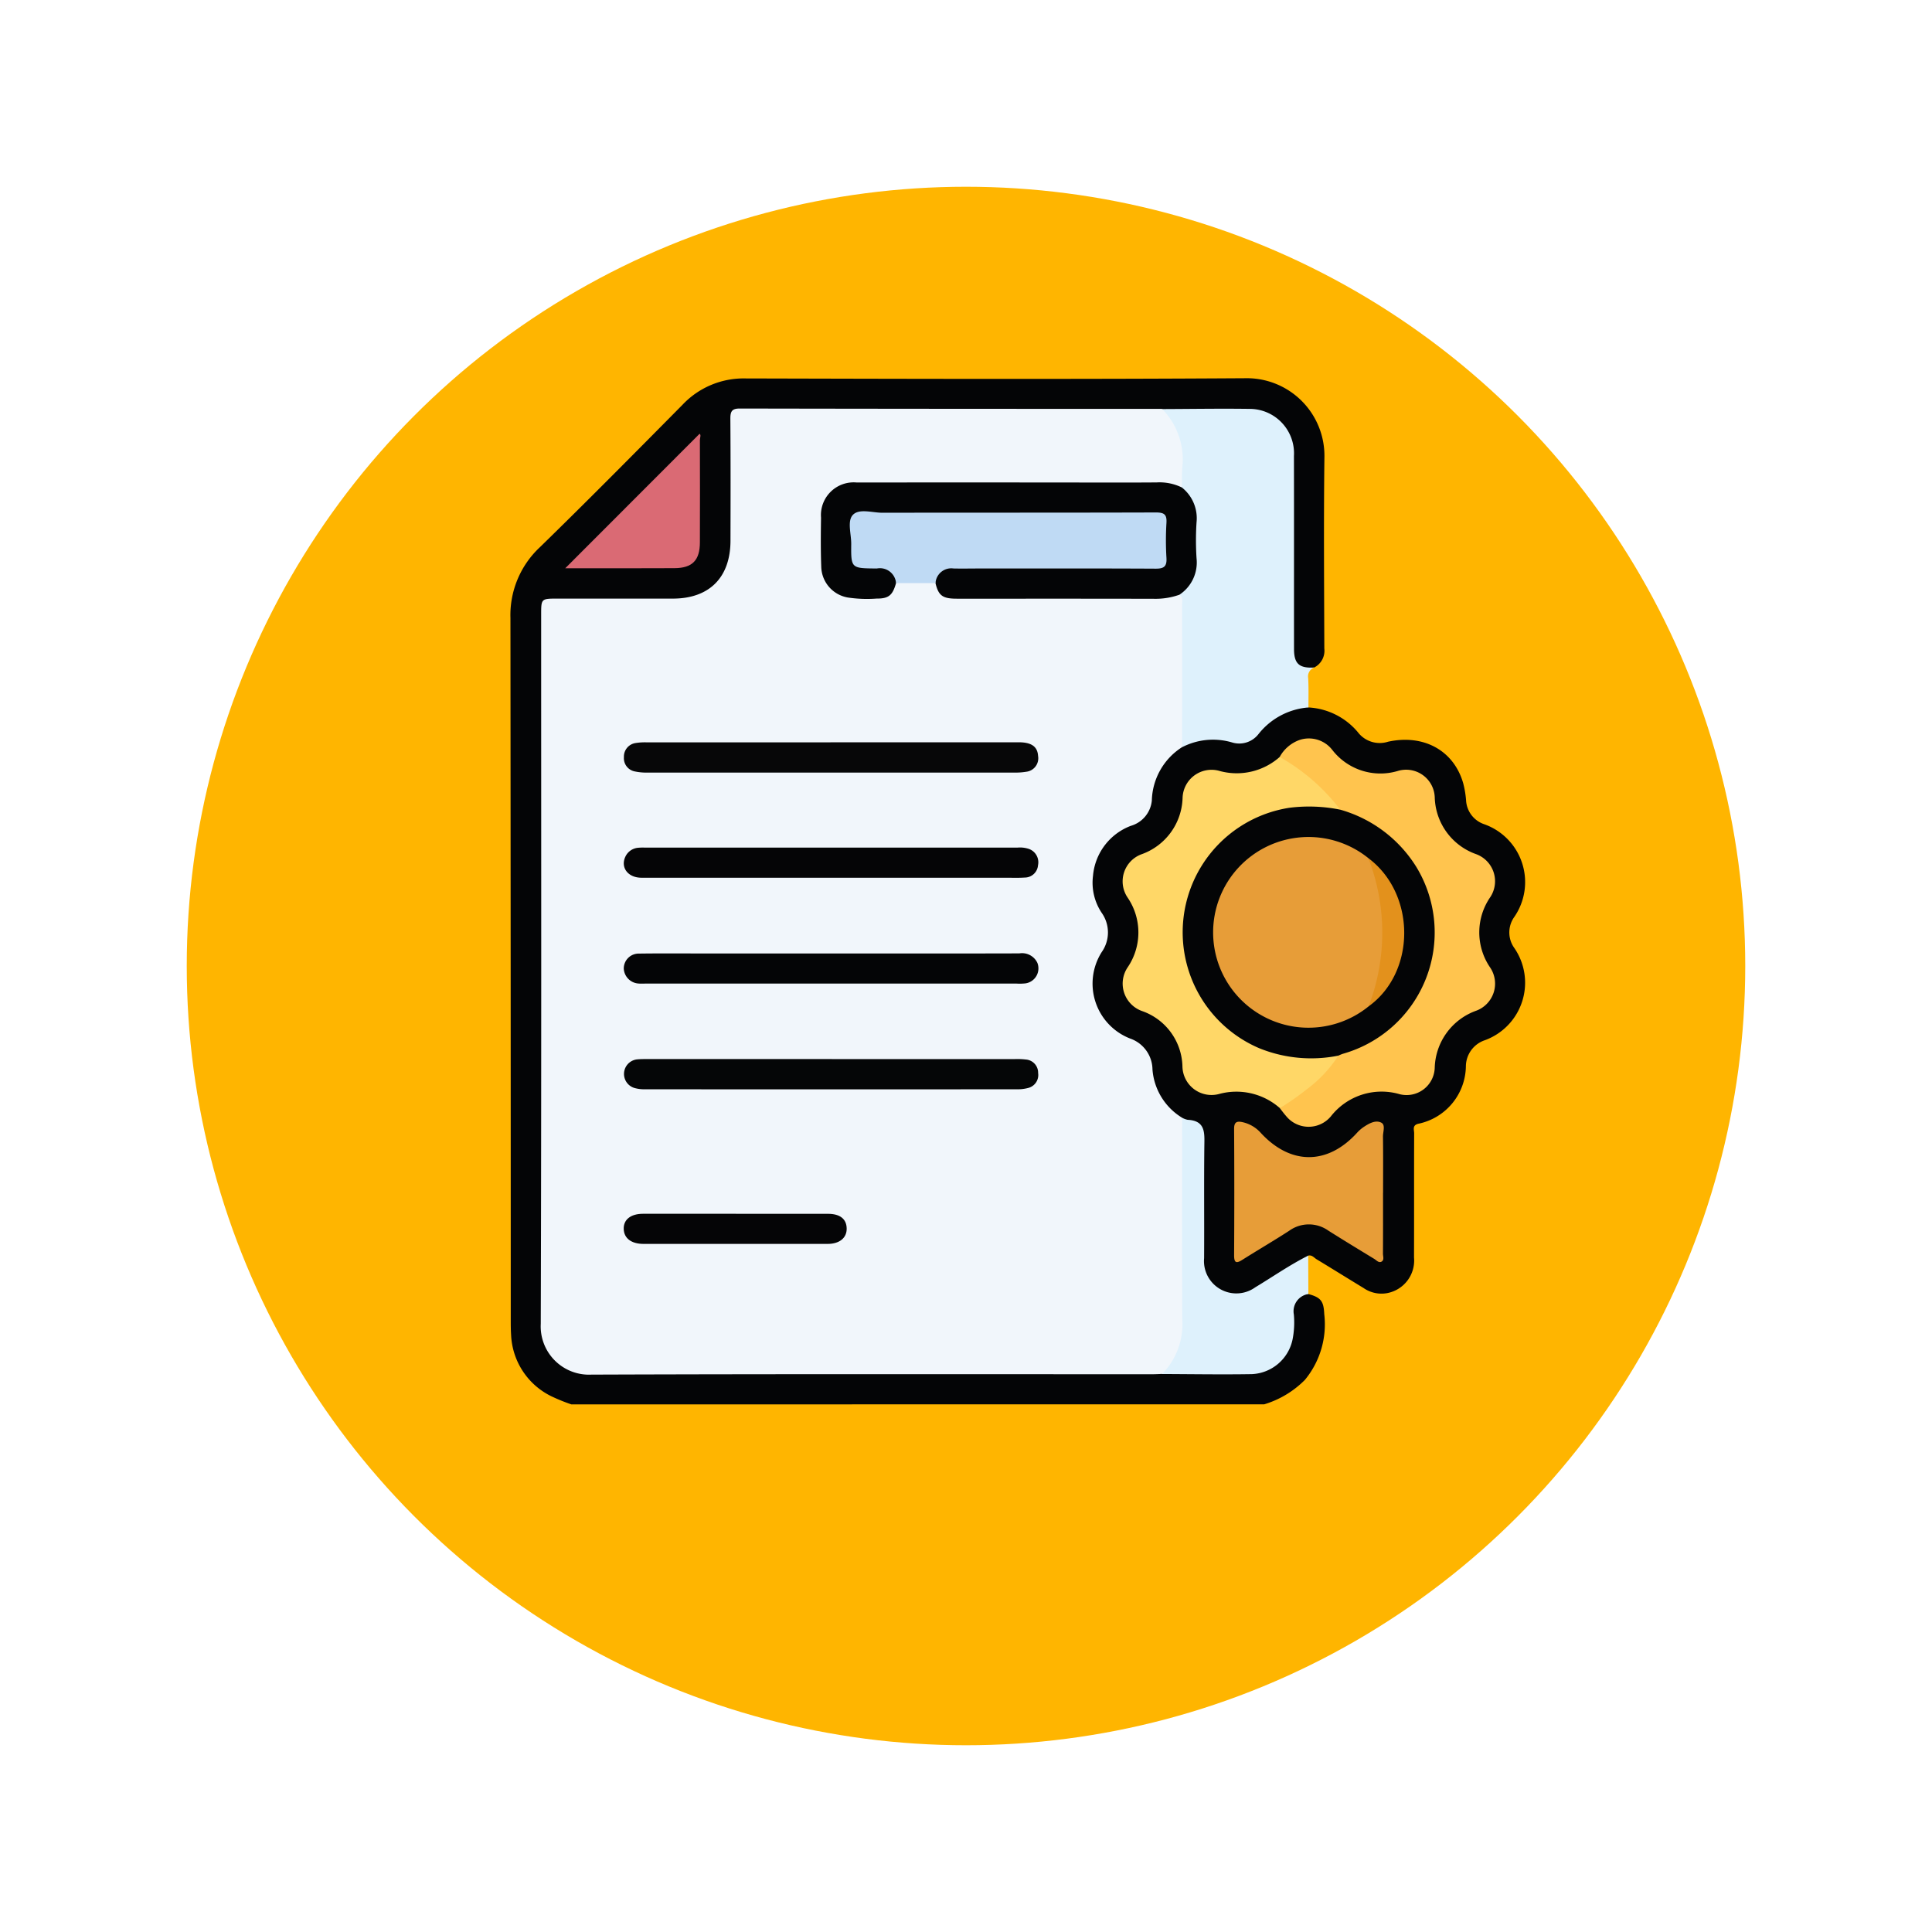 <svg xmlns="http://www.w3.org/2000/svg" xmlns:xlink="http://www.w3.org/1999/xlink" width="155.182" height="155.183" viewBox="0 0 155.182 155.183">
  <defs>
    <filter id="Elipse_5220" x="0" y="0" width="155.182" height="155.183" filterUnits="userSpaceOnUse">
      <feOffset dy="6" input="SourceAlpha"/>
      <feGaussianBlur stdDeviation="5" result="blur"/>
      <feFlood flood-opacity="0.329"/>
      <feComposite operator="in" in2="blur"/>
      <feComposite in="SourceGraphic"/>
    </filter>
    <clipPath id="clip-path">
      <rect id="Rectángulo_324961" data-name="Rectángulo 324961" width="81.495" height="82.422" transform="translate(0 0)" fill="none"/>
    </clipPath>
  </defs>
  <g id="Grupo_876559" data-name="Grupo 876559" transform="translate(-358 -2121)">
    <g transform="matrix(1, 0, 0, 1, 358, 2121)" filter="url(#Elipse_5220)">
      <circle id="Elipse_5220-2" data-name="Elipse 5220" cx="62.591" cy="62.591" r="62.591" transform="translate(15 9)" fill="#ffb500"/>
    </g>
    <g id="Grupo_876379" data-name="Grupo 876379" transform="translate(399 2151.38)">
      <g id="Grupo_876378" data-name="Grupo 876378" clip-path="url(#clip-path)">
        <path id="Trazado_613811" data-name="Trazado 613811" d="M4.89,82.422a14.841,14.841,0,0,1-1.607-.653A5.76,5.76,0,0,1,.053,76.85c-.025-.374-.028-.75-.028-1.125Q.024,47.5,0,19.268a7.46,7.46,0,0,1,2.378-5.707C6.235,9.8,10.025,5.97,13.813,2.14A6.747,6.747,0,0,1,18.891.017C32.264.052,45.637.085,59.009,0A6.233,6.233,0,0,1,65.38,6.348c-.064,5.119-.023,10.24-.008,15.36a1.515,1.515,0,0,1-.808,1.526c-1.375.235-1.838-.147-1.844-1.609-.017-4.869-.005-9.738-.007-14.607a8.773,8.773,0,0,0-.044-1.2A3.353,3.353,0,0,0,59.2,2.7c-2.3-.032-4.6-.012-6.9-.006q-16.4.017-32.806.006c-1.637,0-1.638,0-1.638,1.628,0,2.976-.106,5.957.03,8.927A4.586,4.586,0,0,1,13.2,17.99q-4.5,0-9.006,0c-1.454,0-1.456,0-1.456,1.464q0,28.193-.009,56.385A3.519,3.519,0,0,0,4.8,79.488a4.37,4.37,0,0,0,1.815.264q9.851,0,19.7,0,12.945,0,25.889,0c2.384.043,4.77.053,7.153,0a3.4,3.4,0,0,0,3.353-3.43c.035-.535-.028-1.075.049-1.607a1.165,1.165,0,0,1,1.327-1.155c1.022.272,1.234.581,1.28,1.61a7.007,7.007,0,0,1-1.553,5.284,7.748,7.748,0,0,1-3.271,1.965Z" fill="#040506"/>
        <path id="Trazado_613812" data-name="Trazado 613812" d="M64.1,26.444a5.558,5.558,0,0,1,4.057,2.1,2.208,2.208,0,0,0,2.335.652c2.885-.628,5.293.725,6.038,3.345a7.86,7.86,0,0,1,.227,1.341,2.143,2.143,0,0,0,1.452,1.939,4.932,4.932,0,0,1,2.418,7.455,2.143,2.143,0,0,0,.013,2.5,4.917,4.917,0,0,1-2.383,7.4,2.229,2.229,0,0,0-1.514,2.071,4.785,4.785,0,0,1-3.829,4.637c-.5.126-.325.492-.326.769-.013,3.323,0,6.646-.011,9.969a2.663,2.663,0,0,1-2.161,2.865,2.523,2.523,0,0,1-1.9-.416c-1.256-.762-2.5-1.539-3.759-2.3-.208-.126-.374-.368-.673-.3a3.852,3.852,0,0,1-1.272.959c-.893.594-1.836,1.108-2.733,1.7a2.841,2.841,0,0,1-3.184.2,2.884,2.884,0,0,1-1.394-2.719c0-3.03-.028-6.06.019-9.09.014-.919-.143-1.58-1.16-1.756a1.7,1.7,0,0,1-.361-.172,5.142,5.142,0,0,1-2.659-4.234,2.356,2.356,0,0,0-1.6-2.1A5.056,5.056,0,0,1,46.6,49.2a4.2,4.2,0,0,1,.569-2.933,3.026,3.026,0,0,0,.028-3.442A4.876,4.876,0,0,1,49.348,36a3.259,3.259,0,0,0,2.07-2.861,4.659,4.659,0,0,1,2.463-3.656,4.544,4.544,0,0,1,3.621-.537,2.44,2.44,0,0,0,2.677-.765,5.03,5.03,0,0,1,2.73-1.724,2.437,2.437,0,0,1,1.188-.016" fill="#040506"/>
        <path id="Trazado_613813" data-name="Trazado 613813" d="M64.1,26.444A5.66,5.66,0,0,0,60.071,28.6a1.953,1.953,0,0,1-2.1.657,5.4,5.4,0,0,0-4.021.38A1.64,1.64,0,0,1,53.7,28.41c-.011-3.618,0-7.235-.013-10.851a1.2,1.2,0,0,1,.458-.894,2.521,2.521,0,0,0,.715-1.96,22.637,22.637,0,0,1,.008-2.631,4.244,4.244,0,0,0-1.061-3.3,11.736,11.736,0,0,1-.074-2.153,5.4,5.4,0,0,0-1.169-3.572.639.639,0,0,1-.219-.572c2.382-.008,4.764-.05,7.146-.013a3.569,3.569,0,0,1,3.441,3.782c.011,5.169,0,10.337.006,15.506,0,1.181.421,1.555,1.625,1.484a.764.764,0,0,0-.488.851c.046.784.019,1.572.022,2.359" fill="#def1fc"/>
        <path id="Trazado_613814" data-name="Trazado 613814" d="M53.952,59.4a1.533,1.533,0,0,0,.441.165c1.455.07,1.354,1.069,1.342,2.108-.036,3,0,6-.019,9.006a2.6,2.6,0,0,0,4.111,2.339c1.414-.851,2.769-1.8,4.25-2.543q.007,1.541.014,3.083A1.4,1.4,0,0,0,62.924,75.2a7.071,7.071,0,0,1-.1,1.993,3.5,3.5,0,0,1-3.271,2.8c-2.4.04-4.806,0-7.209-.009a.783.783,0,0,1,.252-.65,5.5,5.5,0,0,0,1.1-3.609q0-7.507.005-15.014c0-.443-.1-.919.243-1.3" fill="#def1fc"/>
        <path id="Trazado_613815" data-name="Trazado 613815" d="M53.952,59.4c0,5.38-.014,10.758.008,16.137a5.707,5.707,0,0,1-1.613,4.44c-.267.009-.535.025-.8.025-15.012,0-30.024-.024-45.036.03a3.881,3.881,0,0,1-4.076-4.081c.058-18.986.032-37.971.032-56.956,0-1.294,0-1.294,1.328-1.294q4.624,0,9.249,0c2.93,0,4.624-1.7,4.63-4.645.008-3.272.014-6.543-.01-9.815,0-.572.122-.807.748-.807q16.927.032,33.856.025a.445.445,0,0,1,.08.013,5.779,5.779,0,0,1,1.608,4.768c-.022.509-.017,1.019-.024,1.527a10.226,10.226,0,0,1-1.9-.139q-11.967.031-23.935.014a2.819,2.819,0,0,0-1.7.343,2.344,2.344,0,0,0-1.147,2c-.005,1.338-.027,2.678.006,4.017a2.309,2.309,0,0,0,1.905,2.358,7.648,7.648,0,0,0,2.476.079c.685-.059.95-.631,1.32-1.076a6.383,6.383,0,0,1,3.219,0A2.2,2.2,0,0,0,36.444,17.5q7.575-.041,15.152,0a7.831,7.831,0,0,1,2.137-.115c.315.2.214.523.215.8q.006,5.723,0,11.448a5.238,5.238,0,0,0-2.43,4.281,2.347,2.347,0,0,1-1.69,2.04,4.722,4.722,0,0,0-3.035,4.007,4.353,4.353,0,0,0,.7,2.983,2.73,2.73,0,0,1,0,3.147,4.733,4.733,0,0,0,2.276,6.944,2.662,2.662,0,0,1,1.8,2.484A4.971,4.971,0,0,0,53.952,59.4" fill="#f1f6fb"/>
        <path id="Trazado_613816" data-name="Trazado 613816" d="M4.4,15.265l10.789-10.8c.147.079.027.321.028.508q.013,4.1,0,8.206c0,1.44-.6,2.068-2.04,2.077-2.919.019-5.839.006-8.781.006" fill="#da6a74"/>
        <path id="Trazado_613817" data-name="Trazado 613817" d="M61.785,30.423A2.954,2.954,0,0,1,63.4,29.049,2.377,2.377,0,0,1,66,29.84a4.889,4.889,0,0,0,5.247,1.713A2.3,2.3,0,0,1,74.243,33.7a4.983,4.983,0,0,0,3.3,4.519,2.317,2.317,0,0,1,1.159,3.46,4.989,4.989,0,0,0-.009,5.656,2.318,2.318,0,0,1-1.128,3.47,5.019,5.019,0,0,0-3.325,4.588,2.262,2.262,0,0,1-2.807,2.118,5.17,5.17,0,0,0-5.537,1.78,2.327,2.327,0,0,1-3.6-.037c-.179-.2-.333-.416-.5-.625.166-.479.628-.633.993-.879A15.352,15.352,0,0,0,66.418,54.3c.9-.524,1.951-.711,2.835-1.3,3.465-2.293,5.179-5.512,4.7-9.634a9.566,9.566,0,0,0-6.568-8.2,2.44,2.44,0,0,1-.8-.367,17.713,17.713,0,0,0-4.4-3.9.782.782,0,0,1-.4-.474" fill="#ffc44e"/>
        <path id="Trazado_613818" data-name="Trazado 613818" d="M61.785,30.423a15.879,15.879,0,0,1,4.868,4.235c-.316.263-.663.119-1,.075a9.879,9.879,0,1,0-1.76,19.635,10.672,10.672,0,0,0,2.005-.082.609.609,0,0,1,.6.125,10.3,10.3,0,0,1-2.544,2.709A20.952,20.952,0,0,1,61.8,58.625a5.28,5.28,0,0,0-4.86-1.139,2.336,2.336,0,0,1-2.964-2.212,4.835,4.835,0,0,0-3.238-4.443,2.337,2.337,0,0,1-1.16-3.517,4.977,4.977,0,0,0,.005-5.583,2.32,2.32,0,0,1,1.077-3.484,4.957,4.957,0,0,0,3.328-4.557A2.326,2.326,0,0,1,57,31.556a5.2,5.2,0,0,0,4.785-1.133" fill="#ffd767"/>
        <path id="Trazado_613819" data-name="Trazado 613819" d="M70.088,65.417c0,1.634.005,3.269-.006,4.9,0,.222.129.52-.135.651-.213.1-.388-.124-.563-.23-1.233-.751-2.467-1.5-3.687-2.271a2.7,2.7,0,0,0-3.153.015c-1.236.8-2.506,1.54-3.75,2.325-.5.319-.672.253-.668-.38q.031-5.064,0-10.128c-.005-.559.221-.641.66-.548a2.761,2.761,0,0,1,1.493.876c2.395,2.586,5.35,2.576,7.708-.005a2.972,2.972,0,0,1,.54-.475c.431-.288.954-.586,1.416-.356.362.181.135.737.14,1.122.021,1.5.009,3,.009,4.5" fill="#e79d38"/>
        <path id="Trazado_613820" data-name="Trazado 613820" d="M30.972,16.453c-.273.98-.588,1.253-1.568,1.246a10.359,10.359,0,0,1-2.32-.088,2.57,2.57,0,0,1-2.12-2.475c-.048-1.31-.037-2.624-.017-3.936a2.627,2.627,0,0,1,2.872-2.824q8.556-.01,17.111,0c2.329,0,4.659.013,6.988-.007a4.079,4.079,0,0,1,2.012.406,3.148,3.148,0,0,1,1.178,2.806,22.729,22.729,0,0,0,0,2.871,3.1,3.1,0,0,1-1.376,2.938,5.741,5.741,0,0,1-2.042.326c-5.278-.013-10.557-.006-15.835-.008-1.146,0-1.472-.245-1.716-1.253a1.1,1.1,0,0,1,.931-1.313,5.083,5.083,0,0,1,1.2-.069q7.391,0,14.783,0c1.306,0,1.352-.049,1.357-1.352,0-.616-.011-1.232,0-1.848.011-.586-.259-.832-.828-.8-.187.011-.375,0-.563,0q-10.967,0-21.933,0c-.268,0-.535,0-.8.015a.558.558,0,0,0-.6.6c-.031.911-.026,1.821,0,2.732.011.43.238.618.654.641.509.028,1.02-.023,1.525.051a1.153,1.153,0,0,1,1.114,1.347" fill="#040506"/>
        <path id="Trazado_613821" data-name="Trazado 613821" d="M30.972,16.453a1.3,1.3,0,0,0-1.539-1.171.711.711,0,0,1-.08,0c-1.986-.019-2-.019-1.981-1.968.007-.8-.337-1.842.131-2.336.509-.537,1.57-.171,2.387-.173,7.318-.014,14.636,0,21.954-.023.661,0,.892.155.848.838a23.176,23.176,0,0,0,0,2.814c.04.677-.193.865-.858.862-4.718-.025-9.436-.014-14.153-.014-.7,0-1.4.016-2.091,0a1.267,1.267,0,0,0-1.448,1.174H30.972" fill="#bfdaf4"/>
        <path id="Trazado_613822" data-name="Trazado 613822" d="M25.716,40.121q-7.593,0-15.187,0c-1.106,0-1.719-.842-1.284-1.719a1.245,1.245,0,0,1,1.017-.688,4.206,4.206,0,0,1,.562-.011q14.946,0,29.891,0a2.243,2.243,0,0,1,.871.086,1.137,1.137,0,0,1,.79,1.323,1.071,1.071,0,0,1-1.072.995c-.48.033-.964.015-1.446.015H25.716" fill="#050506"/>
        <path id="Trazado_613823" data-name="Trazado 613823" d="M25.768,46.206c5.036,0,10.071.006,15.107-.008a1.36,1.36,0,0,1,1.45.763,1.217,1.217,0,0,1-.941,1.644,4.234,4.234,0,0,1-.722.019H10.85c-.187,0-.376.013-.562-.005a1.269,1.269,0,0,1-1.186-1.2,1.2,1.2,0,0,1,1.238-1.205c1.553-.022,3.107-.01,4.66-.01H25.768" fill="#040506"/>
        <path id="Trazado_613824" data-name="Trazado 613824" d="M25.823,54.687q7.352,0,14.7,0a5.876,5.876,0,0,1,.881.036,1.061,1.061,0,0,1,.98,1.082,1.072,1.072,0,0,1-.827,1.209,3.262,3.262,0,0,1-.871.1q-14.944.008-29.889,0A2.869,2.869,0,0,1,9.932,57a1.177,1.177,0,0,1,.225-2.287c.292-.029.588-.028.883-.028H25.823" fill="#050607"/>
        <path id="Trazado_613825" data-name="Trazado 613825" d="M25.715,29.241q7.552,0,15.1,0c1.035,0,1.522.346,1.566,1.1a1.09,1.09,0,0,1-.953,1.268,5.174,5.174,0,0,1-.957.066q-14.7,0-29.406,0a4.543,4.543,0,0,1-1.113-.1,1.078,1.078,0,0,1-.838-1.134,1.1,1.1,0,0,1,.934-1.138,4.684,4.684,0,0,1,.879-.056q7.392,0,14.783,0" fill="#070708"/>
        <path id="Trazado_613826" data-name="Trazado 613826" d="M18.119,67.116q3.695,0,7.388,0c.967,0,1.484.415,1.5,1.171s-.565,1.246-1.533,1.246q-7.388.006-14.776,0c-.989,0-1.578-.45-1.6-1.2s.559-1.218,1.549-1.22q3.735-.006,7.469,0" fill="#050506"/>
        <path id="Trazado_613827" data-name="Trazado 613827" d="M66.5,54.411a11.1,11.1,0,0,1-6.364-.6A10.122,10.122,0,0,1,62.582,34.5a12.625,12.625,0,0,1,4.071.155,10.581,10.581,0,0,1,6.115,4.608,10.128,10.128,0,0,1-5.908,15,3.227,3.227,0,0,0-.361.149" fill="#040506"/>
        <path id="Trazado_613828" data-name="Trazado 613828" d="M68.928,50.454a7.659,7.659,0,1,1-.02-11.907,7.214,7.214,0,0,1,1.144,3.447,16.157,16.157,0,0,1-.34,6.737,3.49,3.49,0,0,1-.784,1.723" fill="#e79d38"/>
        <path id="Trazado_613829" data-name="Trazado 613829" d="M68.928,50.454a16.552,16.552,0,0,0-.02-11.907c3.833,2.868,3.844,9.151.02,11.907" fill="#e3911c"/>
      </g>
    </g>
  </g>
</svg>
